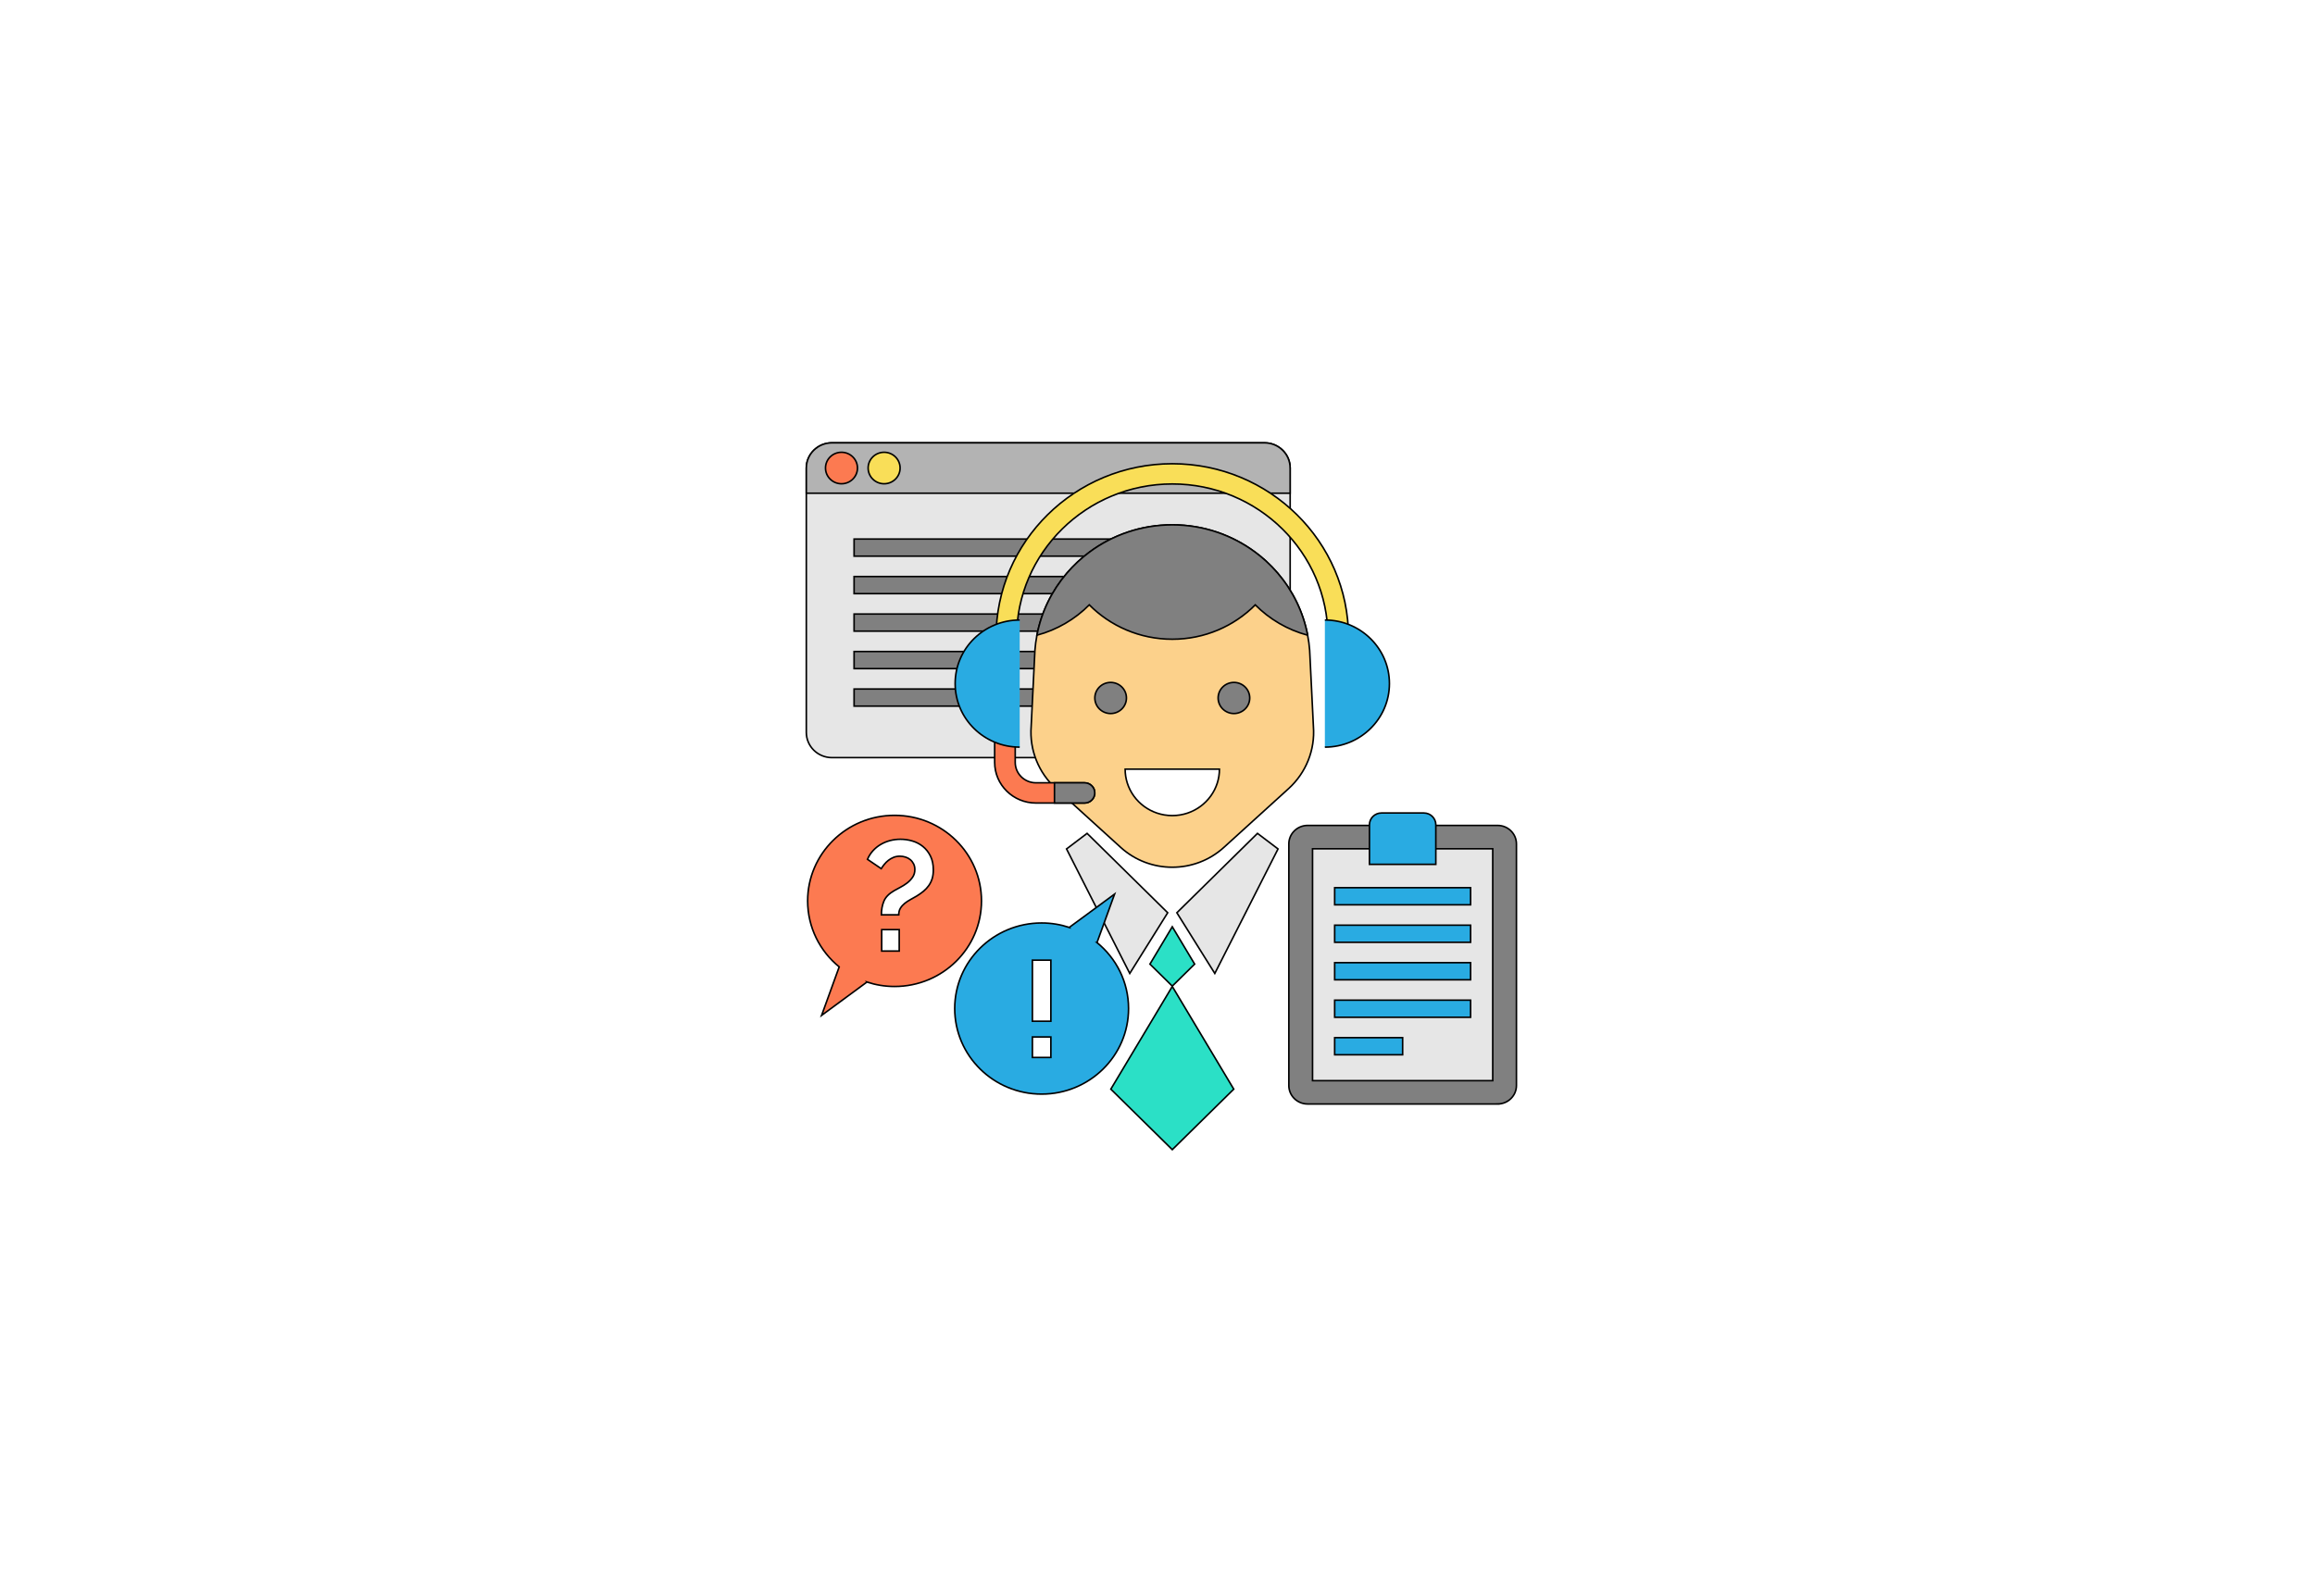 <svg width="580" height="400" xmlns="http://www.w3.org/2000/svg">
 <!-- Created with Method Draw - http://github.com/duopixel/Method-Draw/ -->

 <g>
  <title>background</title>
  <rect fill="#fff" id="canvas_background" height="402" width="582" y="-1" x="-1"/>
  <g display="none" overflow="visible" y="0" x="0" height="100%" width="100%" id="canvasGrid">
   <rect fill="url(#gridpattern)" stroke-width="0" y="0" x="0" height="100%" width="100%"/>
  </g>
 </g>
 <g>
  <title>Layer 1</title>
  <g stroke="null" id="svg_242">
   <g stroke="null" transform="matrix(0.396,0,0,0.39,-721.592,-391.346) " id="svg_181">
    <g stroke="null" id="svg_182">
     <path stroke="null" id="svg_183" fill="#E6E6E6" d="m2638.452,1304.233l0,169.831c0,7.511 -5.104,13.836 -12.042,15.676c-1.335,0.357 -2.737,0.546 -4.18,0.546l-273.666,0c-8.961,0 -16.223,-7.262 -16.223,-16.223l0,-169.83c0,-8.961 7.262,-16.223 16.223,-16.223l273.666,0c1.443,0 2.845,0.189 4.18,0.546c6.938,1.841 12.042,8.165 12.042,15.677z"/>
     <path stroke="null" id="svg_184" fill="#B3B3B3" d="m2638.45,1304.231l0,16.142l-306.11,0l0,-16.142c0,-8.961 7.262,-16.223 16.222,-16.223l273.666,0c8.961,0 16.222,7.262 16.222,16.223z"/>
     <circle stroke="null" id="svg_185" fill="#FC7A51" r="10.114" cy="1304.19" cx="2354.59"/>
     <circle stroke="null" id="svg_186" fill="#F9DE58" r="10.114" cy="1304.19" cx="2381.56"/>
    </g>
    <g stroke="null" id="svg_187">
     <rect stroke="null" id="svg_188" fill="#808080" height="11" width="235" y="1349.825" x="2362.56"/>
     <rect stroke="null" id="svg_189" fill="#808080" height="11" width="235" y="1373.916" x="2362.56"/>
     <rect stroke="null" id="svg_190" fill="#808080" height="11" width="235" y="1398.007" x="2362.56"/>
     <rect stroke="null" id="svg_191" fill="#808080" height="11" width="235" y="1422.099" x="2362.56"/>
     <rect stroke="null" id="svg_192" fill="#808080" height="11" width="235" y="1446.19" x="2362.56"/>
    </g>
    <path stroke="null" id="svg_193" fill="#FCD18B" d="m2637.453,1510.211l-40.93,37.75c-18.44,17.01 -46.85,17.01 -65.29,0l-40.92,-37.75c-11.06,-10.2 -16.84,-24.89 -15.72,-39.89l2.38,-49c0.25,-3.29 0.67,-6.53 1.28,-9.7c2.84,-15.07 9.53,-28.71 18.98,-39.91c4.2,-4.99 8.95,-9.49 14.15,-13.41c14.64,-11.07 32.85,-17.59 52.5,-17.59s37.86,6.53 52.5,17.59c2.35,1.77 4.61,3.66 6.77,5.66c2.61,2.43 5.08,5.01 7.38,7.74c9.45,11.2 16.14,24.84 18.98,39.92c0.61,3.17 1.03,6.41 1.28,9.7l2.37,49c1.13,14.999 -4.661,29.69 -15.71,39.89z"/>
    <path stroke="null" id="svg_194" fill="#FFFFFF" d="m2593.713,1497.7c0,3.104 -0.476,6.099 -1.357,8.906c-3.79,12.127 -15.107,20.925 -28.474,20.925c-13.375,0 -24.692,-8.797 -28.474,-20.925c-0.881,-2.808 -1.357,-5.802 -1.357,-8.906l59.662,0z"/>
    <path stroke="null" id="svg_195" fill="#F9DE58" d="m2675.374,1412.931l-13,0c0,-54.31 -44.185,-98.495 -98.494,-98.495c-54.311,0 -98.495,44.185 -98.495,98.495l-13,0c0,-61.479 50.017,-111.495 111.495,-111.495s111.494,50.017 111.494,111.495z"/>
    <path stroke="null" id="svg_196" fill="#808080" d="m2649.513,1411.621c-2.84,-15.08 -9.53,-28.72 -18.98,-39.92c-2.3,-2.73 -4.77,-5.31 -7.38,-7.74c-1.045,-0.969 -2.118,-1.907 -3.209,-2.824c-0.219,-0.184 -0.446,-0.357 -0.667,-0.538c-0.894,-0.736 -1.798,-1.459 -2.72,-2.159c-0.059,-0.045 -0.115,-0.094 -0.174,-0.138c-0.002,0.002 -0.004,0.004 -0.007,0.005c-14.643,-11.057 -32.847,-17.595 -52.493,-17.595c-19.651,0 -37.86,6.529 -52.498,17.592c0,0 -0.001,-0.001 -0.002,-0.002c-0.022,0.017 -0.042,0.035 -0.064,0.051c-1.208,0.915 -2.391,1.86 -3.549,2.835c-0.112,0.094 -0.225,0.188 -0.337,0.282c-1.108,0.943 -2.191,1.915 -3.251,2.911c-0.127,0.12 -0.256,0.237 -0.383,0.357c-1.066,1.015 -2.104,2.058 -3.117,3.125c-0.093,0.098 -0.188,0.193 -0.28,0.291c-1.088,1.156 -2.145,2.342 -3.169,3.557c-9.45,11.2 -16.14,24.84 -18.98,39.91c12.765,-3.477 24.129,-10.323 33.119,-19.504c13.34,13.625 31.938,22.084 52.511,22.084c20.574,0 39.164,-8.459 52.5,-22.079c8.994,9.181 20.363,16.027 33.13,19.499z"/>
    <g stroke="null" id="svg_197">
     <circle stroke="null" id="svg_198" fill="#808080" r="10" cy="1451.961" cx="2524.879"/>
     <circle stroke="null" id="svg_199" fill="#808080" r="10" cy="1451.961" cx="2602.879"/>
    </g>
    <g stroke="null" id="svg_200">
     <polygon stroke="null" id="svg_201" fill="#E6E6E6" points="2509.979,1538.962 2560.979,1589.962 2536.979,1628.962 2496.979,1548.962 "/>
     <polygon stroke="null" id="svg_202" fill="#E6E6E6" points="2617.779,1538.962 2566.779,1589.962 2590.779,1628.962 2630.779,1548.962 "/>
    </g>
    <polygon stroke="null" id="svg_203" fill="#2BE0C6" points="2578.021,1622.962 2563.879,1598.962 2549.737,1622.962 2563.879,1637.103 "/>
    <polygon stroke="null" id="svg_204" fill="#2BE0C6" points="2602.765,1703.312 2563.879,1637.321 2524.994,1703.312 2563.879,1742.197 "/>
    <path stroke="null" id="svg_205" fill="#FC7A51" d="m2514.843,1512.961c0,1.8 -0.73,3.42 -1.9,4.6c-1.18,1.17 -2.8,1.9 -4.6,1.9l-30.73,0c-14.42,0 -26.11,-11.69 -26.11,-26.11l0,-17.39l13,0l0,17.39c0,7.24 5.87,13.11 13.11,13.11l30.73,0c3.59,0 6.5,2.909 6.5,6.5z"/>
    <g stroke="null" id="svg_206">
     <path stroke="null" id="svg_207" fill="#29ABE2" d="m2467.341,1401.861c-22.556,0 -40.841,18.285 -40.841,40.841s18.285,40.841 40.841,40.841"/>
     <path stroke="null" id="svg_208" fill="#29ABE2" d="m2660.417,1401.861c22.556,0 40.841,18.285 40.841,40.841s-18.285,40.841 -40.841,40.841"/>
    </g>
    <path stroke="null" id="svg_209" fill="#808080" d="m2514.843,1512.961c0,1.8 -0.73,3.42 -1.9,4.6c-1.18,1.17 -2.8,1.9 -4.6,1.9l-19,0l0,-13l19,0c3.59,0 6.5,2.909 6.5,6.5z"/>
    <g stroke="null" id="svg_210">
     <path stroke="null" id="svg_211" fill="#808080" d="m2769.73,1712.862l-120.226,0c-6.565,0 -11.887,-5.322 -11.887,-11.887l0,-155.226c0,-6.565 5.322,-11.887 11.887,-11.887l120.227,0c6.565,0 11.887,5.322 11.887,11.887l0,155.227c-0.001,6.564 -5.323,11.886 -11.888,11.886z"/>
     <rect stroke="null" id="svg_212" fill="#E6E6E6" height="149" width="114" y="1548.862" x="2652.617"/>
     <path stroke="null" id="svg_213" fill="#29ABE2" d="m2723.045,1525.862l-26.855,0c-4.182,0 -7.572,3.39 -7.572,7.572l0,25.428l42,0l0,-25.428c-0.001,-4.182 -3.392,-7.572 -7.573,-7.572z"/>
     <g stroke="null" id="svg_214">
      <rect stroke="null" id="svg_215" fill="#29ABE2" height="11" width="86" y="1573.862" x="2666.617"/>
      <rect stroke="null" id="svg_216" fill="#29ABE2" height="11" width="86" y="1597.954" x="2666.617"/>
      <rect stroke="null" id="svg_217" fill="#29ABE2" height="11" width="86" y="1622.045" x="2666.617"/>
      <rect stroke="null" id="svg_218" fill="#29ABE2" height="11" width="86" y="1646.136" x="2666.617"/>
      <rect stroke="null" id="svg_219" fill="#29ABE2" height="11" width="43" y="1670.228" x="2666.617"/>
     </g>
    </g>
    <path stroke="null" id="svg_220" fill="#FC7A51" d="m2388.169,1527.374c-30.369,0 -54.987,24.619 -54.987,54.987c0,17.057 7.768,32.3 19.958,42.385l-11.133,31.173l28.672,-21.413l-0.013,-0.02c5.5,1.846 11.382,2.862 17.504,2.862c30.368,0 54.987,-24.619 54.987,-54.987s-24.619,-54.987 -54.988,-54.987z"/>
    <g stroke="null" id="svg_221">
     <path stroke="null" id="svg_222" fill="#FFFFFF" d="m2379.827,1591.304c0,-3.263 0.533,-6.194 1.599,-8.792c1.065,-2.598 3.263,-4.861 6.594,-6.794c0.999,-0.599 2.231,-1.282 3.697,-2.048c1.464,-0.765 2.897,-1.681 4.296,-2.747c1.399,-1.065 2.58,-2.314 3.547,-3.747c0.965,-1.431 1.449,-3.08 1.449,-4.945c0,-1.399 -0.267,-2.63 -0.799,-3.697c-0.534,-1.065 -1.233,-1.964 -2.098,-2.697c-0.867,-0.732 -1.883,-1.282 -3.047,-1.649c-1.166,-0.365 -2.348,-0.549 -3.546,-0.549c-1.466,0 -2.798,0.25 -3.997,0.749s-2.282,1.133 -3.247,1.898c-0.967,0.767 -1.833,1.633 -2.598,2.598c-0.766,0.966 -1.416,1.883 -1.948,2.748l-8.692,-5.995c0.865,-2.064 2.014,-3.896 3.447,-5.495c1.431,-1.599 3.063,-2.947 4.895,-4.046c1.831,-1.099 3.812,-1.931 5.945,-2.497c2.131,-0.565 4.329,-0.849 6.594,-0.849c2.531,0 5.029,0.367 7.494,1.099c2.463,0.734 4.678,1.898 6.644,3.497c1.964,1.599 3.562,3.647 4.795,6.144c1.232,2.498 1.848,5.479 1.848,8.942c0,2.132 -0.249,4.013 -0.749,5.645c-0.499,1.633 -1.217,3.114 -2.148,4.446c-0.933,1.333 -2.033,2.532 -3.297,3.597c-1.266,1.066 -2.698,2.098 -4.296,3.097c-1.333,0.799 -2.665,1.566 -3.997,2.298c-1.333,0.734 -2.548,1.549 -3.647,2.448c-1.099,0.899 -1.998,1.932 -2.698,3.097c-0.699,1.166 -1.049,2.582 -1.049,4.246l-10.991,0l0,-0.002zm0.2,23.278l0,-13.787l11.09,0l0,13.787l-11.09,0z"/>
    </g>
    <g stroke="null" id="svg_223">
     <path stroke="null" id="svg_224" fill="#29ABE2" d="m2516.246,1609.132l11.133,-31.173l-28.672,21.413l0.013,0.02c-5.5,-1.846 -11.382,-2.862 -17.504,-2.862c-30.369,0 -54.987,24.619 -54.987,54.987s24.618,54.987 54.987,54.987c30.368,0 54.987,-24.619 54.987,-54.987c0.001,-17.057 -7.767,-32.299 -19.957,-42.385z"/>
     <g stroke="null" id="svg_225">
      <path stroke="null" id="svg_226" fill="#FFFFFF" d="m2475.374,1659.668l0,-39.244l11.687,0l0,39.244l-11.687,0zm0,23.285l0,-13.168l11.687,0l0,13.168l-11.687,0z"/>
     </g>
    </g>
   </g>
   <g stroke="null" transform="matrix(0.396,0,0,0.39,-721.592,-391.346) " id="svg_227"/>
   <g stroke="null" transform="matrix(0.396,0,0,0.39,-721.592,-391.346) " id="svg_228"/>
   <g stroke="null" transform="matrix(0.396,0,0,0.39,-721.592,-391.346) " id="svg_229"/>
   <g stroke="null" transform="matrix(0.396,0,0,0.39,-721.592,-391.346) " id="svg_230"/>
   <g stroke="null" transform="matrix(0.396,0,0,0.39,-721.592,-391.346) " id="svg_231"/>
   <g stroke="null" transform="matrix(0.396,0,0,0.39,-721.592,-391.346) " id="svg_232"/>
   <g stroke="null" transform="matrix(0.396,0,0,0.39,-721.592,-391.346) " id="svg_233"/>
   <g stroke="null" transform="matrix(0.396,0,0,0.39,-721.592,-391.346) " id="svg_234"/>
   <g stroke="null" transform="matrix(0.396,0,0,0.39,-721.592,-391.346) " id="svg_235"/>
   <g stroke="null" transform="matrix(0.396,0,0,0.39,-721.592,-391.346) " id="svg_236"/>
   <g stroke="null" transform="matrix(0.396,0,0,0.39,-721.592,-391.346) " id="svg_237"/>
   <g stroke="null" transform="matrix(0.396,0,0,0.39,-721.592,-391.346) " id="svg_238"/>
   <g stroke="null" transform="matrix(0.396,0,0,0.39,-721.592,-391.346) " id="svg_239"/>
   <g stroke="null" transform="matrix(0.396,0,0,0.39,-721.592,-391.346) " id="svg_240"/>
   <g stroke="null" transform="matrix(0.396,0,0,0.39,-721.592,-391.346) " id="svg_241"/>
  </g>
 </g>
</svg>